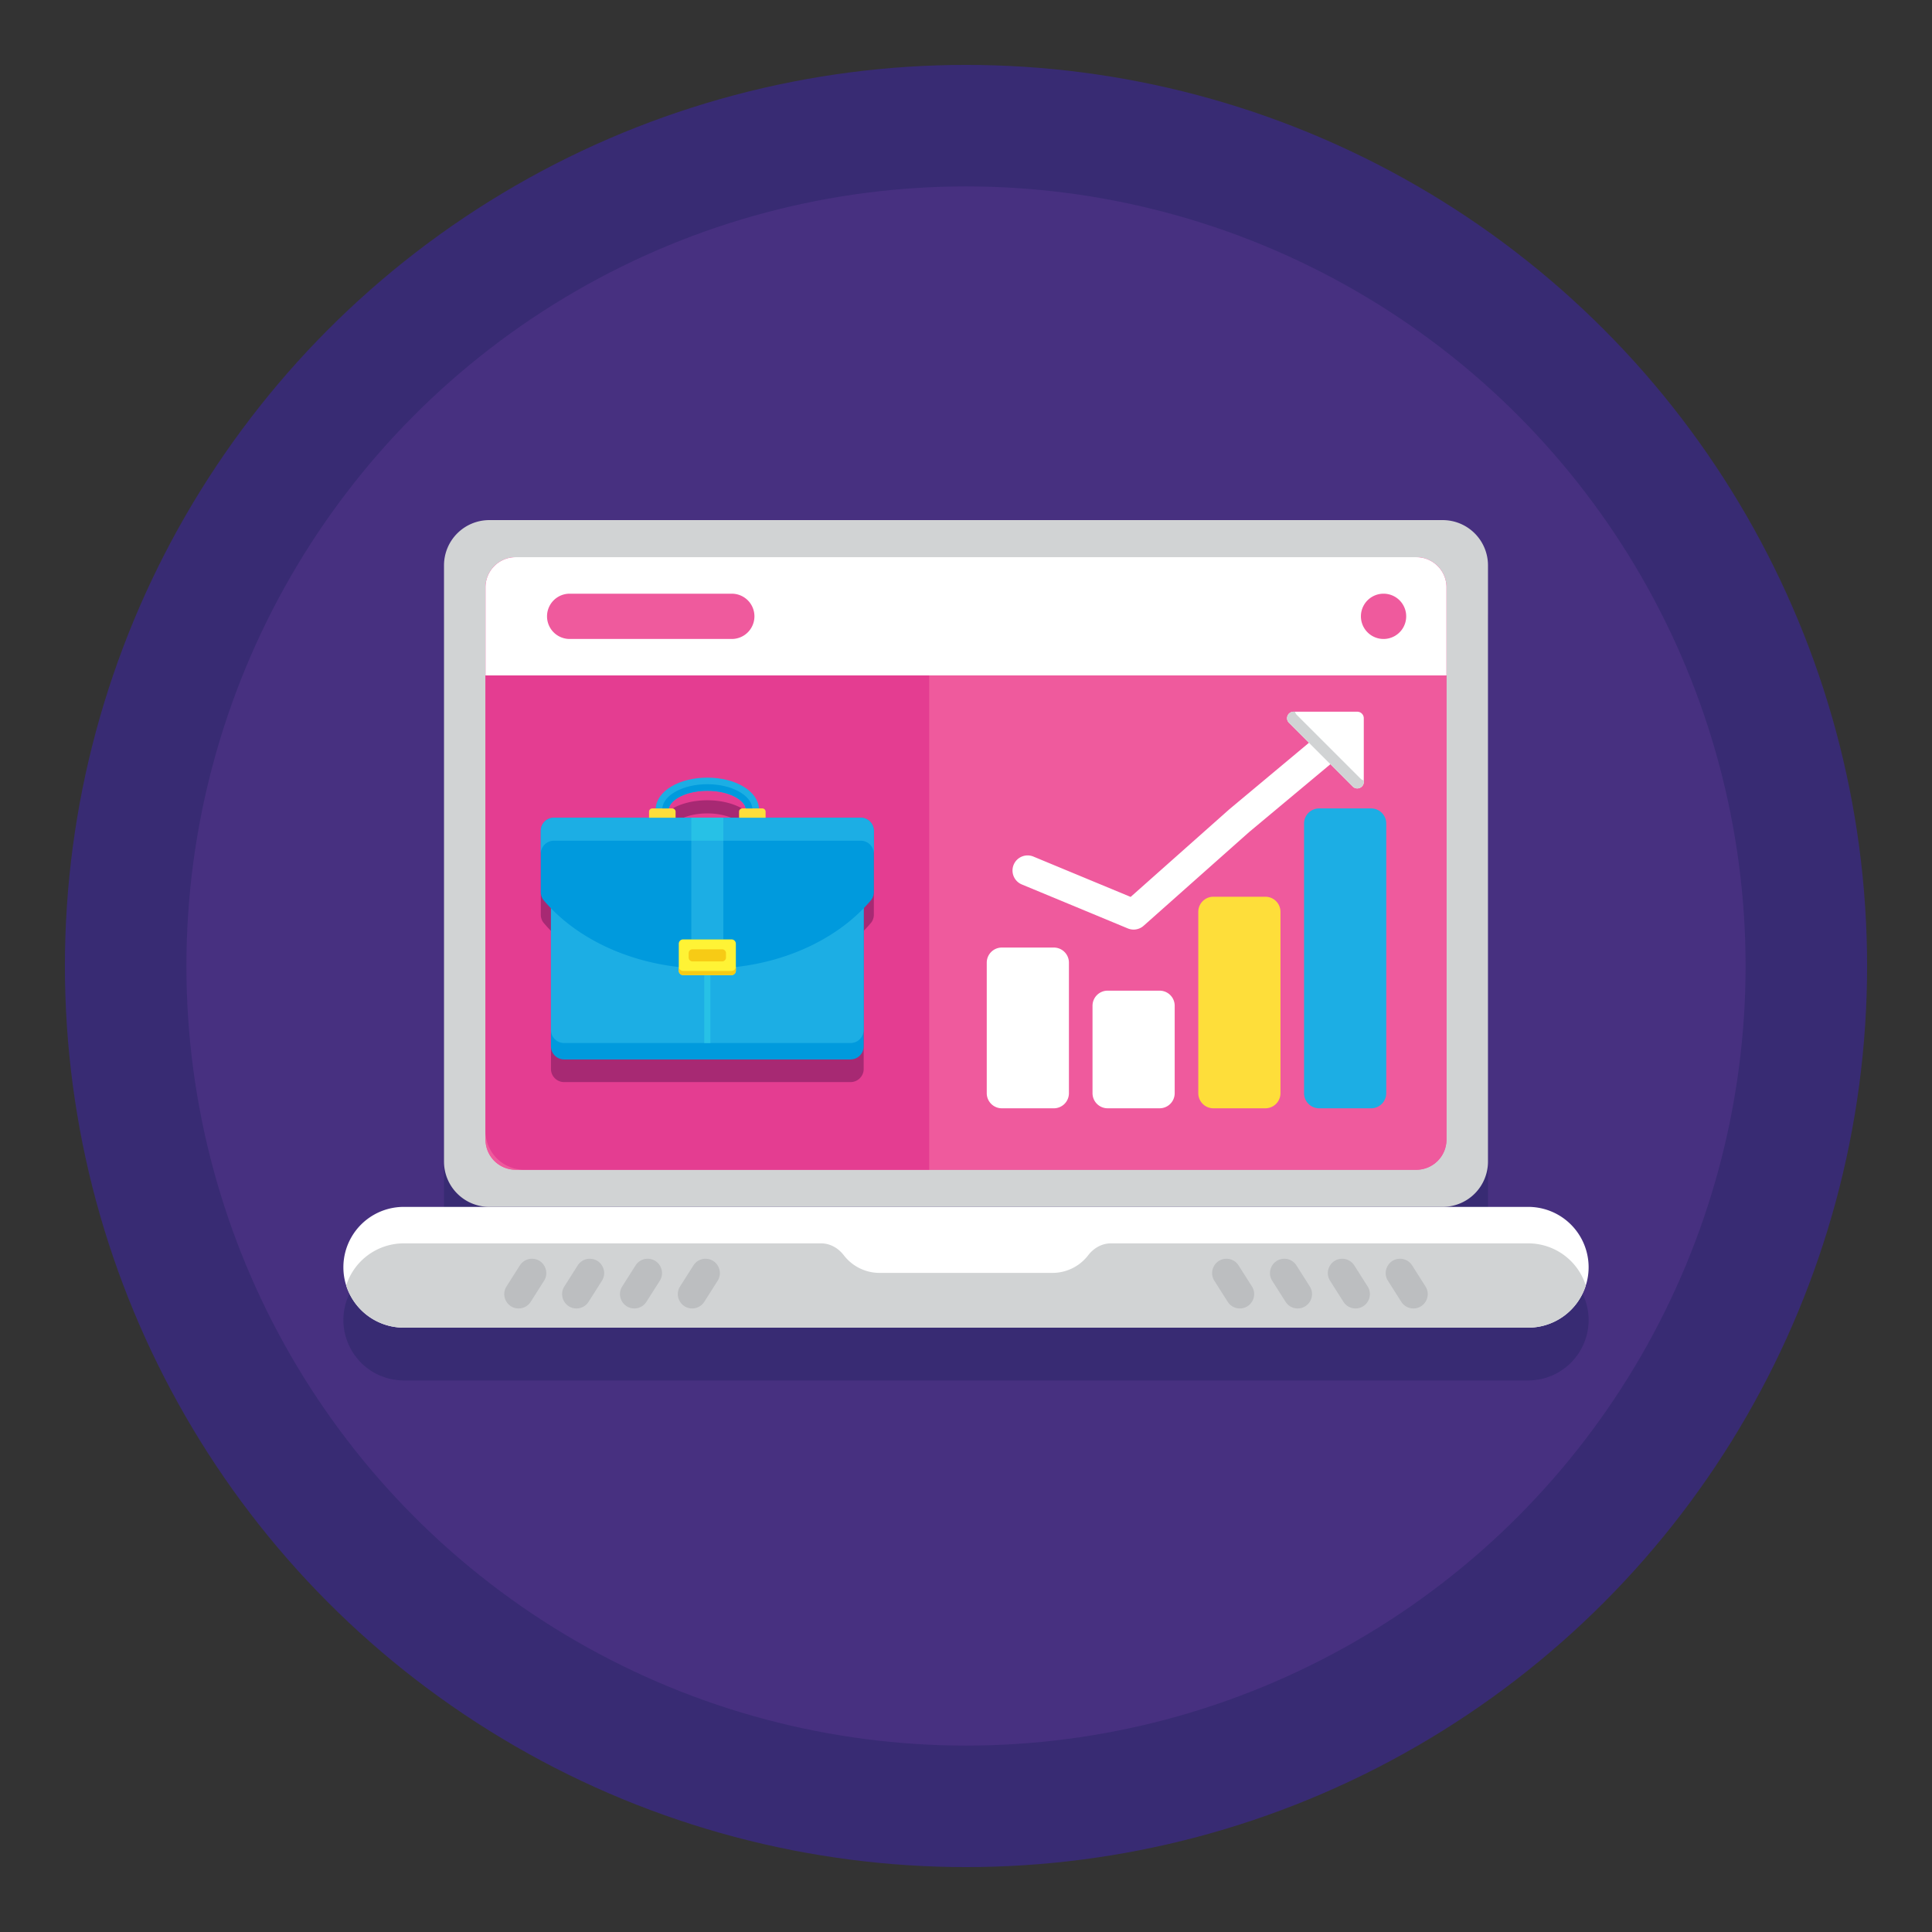 <svg version="1.1" id="Layer_1" xmlns="http://www.w3.org/2000/svg" x="0" y="0" viewBox="0 0 256 256" style="enable-background:new 0 0 256 256" xml:space="preserve"><rect x="0" y="0" width="256" height="256" fill="#333333" stroke="none"/><style>.st0{fill:#382b73}.st2{fill:#d1d3d4}.st3{fill:#ef5a9d}.st4{fill:#fff}.st5{fill:#bcbec0}.st8{fill:#009add}.st9{fill:#1caee4}.st10{fill:#27c1e6}.st11{fill:#fede3a}.st13{fill:#f7cb15}</style><switch><g><circle class="st0" cx="128" cy="128" r="119.4"/><circle cx="128" cy="128" r="103.299" style="fill:#473080"/><path class="st0" d="M64.833 166.917h126.333a6 6 0 0 0 6-6v-79a6 6 0 0 0-6-6H64.833a6 6 0 0 0-6 6v79a6 6 0 0 0 6 6zM208.236 180.488c.253-.261.486-.541.702-.835.033-.044.067-.087.099-.132.215-.304.408-.624.579-.958.026-.051.049-.103.075-.155a7.948 7.948 0 0 0 .81-3.49 8 8 0 0 0-8-8h-149a8 8 0 0 0-8 8c0 1.253.296 2.434.81 3.49.025.051.048.103.074.154.171.334.365.654.579.959.031.045.065.087.098.131.217.294.449.575.703.837l.041.045c.262.265.545.507.841.734.057.043.113.086.17.127.299.216.609.416.937.59.038.02.079.037.118.057.308.157.627.293.956.409.06.021.118.045.178.065.351.115.713.204 1.083.27.077.014.155.024.234.036a8.01 8.01 0 0 0 1.177.096h149a8.01 8.01 0 0 0 1.177-.096c.078-.012.156-.022.234-.036.37-.066.732-.155 1.083-.27.061-.02.118-.044.178-.065.329-.117.648-.252.955-.409.039-.02.08-.036.118-.057a8.004 8.004 0 0 0 1.108-.718c.296-.227.579-.468.84-.733.016-.014.029-.031.043-.046z"/><g><path class="st2" d="M191.167 159.917H64.833a6 6 0 0 1-6-6v-79a6 6 0 0 1 6-6h126.333a6 6 0 0 1 6 6v79a6 6 0 0 1-5.999 6z"/><path class="st3" d="M187.667 155H68.333a4 4 0 0 1-4-4V77.833a4 4 0 0 1 4-4h119.333a4 4 0 0 1 4 4V151c.001 2.209-1.79 4-3.999 4z"/><path class="st4" d="M202.5 175.919h-149a8 8 0 0 1 0-16h149a8 8 0 0 1 0 16z"/><path class="st2" d="M202.5 164.752h-55.298c-1.201 0-2.278.624-3.01 1.575a5.976 5.976 0 0 1-4.747 2.339h-22.89a5.979 5.979 0 0 1-4.747-2.339c-.733-.951-1.809-1.575-3.01-1.575H53.5a8.003 8.003 0 0 0-7.627 5.583 8.002 8.002 0 0 0 7.627 5.583h149a8 8 0 0 0 7.626-5.583 8 8 0 0 0-7.626-5.583z"/><path class="st5" d="M68.719 173.376c-1.498 0-2.407-1.653-1.604-2.918l1.767-2.784a1.901 1.901 0 0 1 1.604-.882c1.498 0 2.407 1.653 1.604 2.918l-1.767 2.784c-.348.55-.954.882-1.604.882zM76.386 173.376c-1.498 0-2.407-1.653-1.604-2.918l1.767-2.784a1.899 1.899 0 0 1 1.604-.882c1.498 0 2.407 1.653 1.604 2.918l-1.767 2.784c-.349.55-.954.882-1.604.882zM84.053 173.376c-1.498 0-2.407-1.653-1.604-2.918l1.767-2.784a1.9 1.9 0 0 1 1.604-.882c1.498 0 2.407 1.653 1.604 2.918l-1.767 2.784c-.349.55-.954.882-1.604.882zM91.719 173.376c-1.498 0-2.407-1.653-1.604-2.918l1.767-2.784a1.901 1.901 0 0 1 1.604-.882c1.498 0 2.407 1.653 1.604 2.918l-1.767 2.784c-.348.55-.954.882-1.604.882z"/><g><path class="st5" d="M187.281 173.376c1.498 0 2.407-1.653 1.604-2.918l-1.767-2.784a1.9 1.9 0 0 0-1.604-.882c-1.498 0-2.406 1.653-1.604 2.918l1.767 2.784c.348.55.953.882 1.604.882zM179.614 173.376c1.498 0 2.407-1.653 1.604-2.918l-1.767-2.784a1.901 1.901 0 0 0-1.604-.882c-1.498 0-2.407 1.653-1.604 2.918l1.767 2.784c.349.55.954.882 1.604.882zM171.947 173.376c1.498 0 2.407-1.653 1.604-2.918l-1.767-2.784a1.9 1.9 0 0 0-1.604-.882c-1.498 0-2.407 1.653-1.604 2.918l1.767 2.784c.349.55.954.882 1.604.882zM164.281 173.376c1.498 0 2.407-1.653 1.604-2.918l-1.767-2.784a1.9 1.9 0 0 0-1.604-.882c-1.498 0-2.406 1.653-1.604 2.918l1.767 2.784c.348.55.953.882 1.604.882z"/></g><g><path class="st3" d="M187.667 155H68.333a4 4 0 0 1-4-4V77.833a4 4 0 0 1 4-4h119.333a4 4 0 0 1 4 4V151c.001 2.209-1.79 4-3.999 4z"/></g><g><path class="st4" d="M187.667 73.833H68.333a4 4 0 0 0-4 4V89.5h127.333V77.833c.001-2.209-1.79-4-3.999-4z"/><path class="st3" d="M96.965 84.667H75.484a3 3 0 1 1 0-6h21.482a3 3 0 0 1 3 3 3.001 3.001 0 0 1-3.001 3zM183.328 84.667a3 3 0 1 1 0-6 3 3 0 1 1 0 6z"/><path d="M123.125 155H69.471a5.138 5.138 0 0 1-5.138-5.138V89.5h58.792V155z" style="fill:#e43d91"/><path d="M115.022 111.65a1.728 1.728 0 0 0-.973-.297h-12.604v-.798a.435.435 0 0 0-.435-.435h-.449c-.149-2.301-3.094-4.079-6.838-4.079s-6.688 1.778-6.838 4.079h-.449a.435.435 0 0 0-.435.435v.798H73.398a1.739 1.739 0 0 0-1.74 1.74v8.103c0 .406.136.803.398 1.112.302.355.619.702.949 1.041v18.293c0 .961.779 1.74 1.74 1.74h37.957a1.74 1.74 0 0 0 1.74-1.74v-18.293c.33-.339.647-.686.949-1.041.262-.309.398-.706.398-1.112v-8.103a1.74 1.74 0 0 0-.767-1.443zm-25.939-1.53h-.433c.198-1.141 2.212-2.338 5.073-2.338s4.875 1.197 5.073 2.338h-.433a.435.435 0 0 0-.435.435v.798h-2.084v-.009h-4.242v.009h-2.084v-.798a.435.435 0 0 0-.435-.435z" style="fill:#a72973"/><path class="st8" d="M112.702 140.382H74.745a1.74 1.74 0 0 1-1.74-1.74v-26.374c0-.961.779-1.74 1.74-1.74h37.957c.961 0 1.74.779 1.74 1.74v26.374a1.74 1.74 0 0 1-1.74 1.74z"/><path class="st9" d="M112.702 138.207H74.745a1.74 1.74 0 0 1-1.74-1.74v-26.374c0-.961.779-1.74 1.74-1.74h37.957c.961 0 1.74.779 1.74 1.74v26.374a1.74 1.74 0 0 1-1.74 1.74z"/><path class="st10" d="M93.315 129.207h.816v9h-.816z"/><path class="st8" d="M93.723 128.346c9.071 0 17.049-3.596 21.667-9.038.262-.309.398-.706.398-1.112v-8.104a1.74 1.74 0 0 0-1.74-1.74h-40.65a1.74 1.74 0 0 0-1.74 1.74v8.104c0 .406.136.803.398 1.112 4.618 5.441 12.596 9.038 21.667 9.038z"/><path class="st9" d="M114.049 108.352H73.398a1.74 1.74 0 0 0-1.74 1.74v3.045c0-.961.779-1.74 1.74-1.74h40.651c.961 0 1.74.779 1.74 1.74v-3.045c0-.96-.779-1.74-1.74-1.74z"/><path class="st11" d="M89.083 107.12h-2.646a.435.435 0 0 0-.435.435v.798h3.517v-.798a.437.437 0 0 0-.436-.435zM101.01 107.12h-2.646a.435.435 0 0 0-.435.435v.798h3.517v-.798a.436.436 0 0 0-.436-.435z"/><path class="st9" d="M98.819 107.12h1.75c-.148-2.301-3.101-4.079-6.845-4.079-3.744 0-6.698 1.777-6.846 4.079h1.75c.198-1.141 2.235-2.338 5.096-2.338 2.86-.001 4.897 1.197 5.095 2.338z"/><path class="st8" d="M98.819 107.12h.878c-.166-1.788-2.777-3.208-5.973-3.208-3.196 0-5.807 1.421-5.973 3.208h.878c.198-1.141 2.235-2.338 5.096-2.338 2.859-.001 4.896 1.197 5.094 2.338z"/><path class="st9" d="M91.602 108.343h4.242v16.133h-4.242z"/><path class="st10" d="M91.602 108.343h4.242v3.054h-4.242z"/><g><path d="M96.929 129.207h-6.411a.574.574 0 0 1-.575-.575v-3.581c0-.318.257-.575.575-.575h6.411c.318 0 .575.257.575.575v3.581a.575.575 0 0 1-.575.575z" style="fill:#fff335"/><path class="st13" d="M96.929 128.653h-6.411a.576.576 0 0 1-.575-.575v.554c0 .318.257.575.575.575h6.411a.575.575 0 0 0 .575-.575v-.554a.576.576 0 0 1-.575.575zM95.688 127.391h-3.929a.507.507 0 0 1-.507-.507v-.591c0-.28.227-.507.507-.507h3.929c.28 0 .507.227.507.507v.591c0 .28-.227.507-.507.507z"/></g><g><path class="st4" d="M139.638 125.555h-6.888a2 2 0 0 0-2 2v17.3a2 2 0 0 0 2 2h6.888a2 2 0 0 0 2-2v-17.3a2 2 0 0 0-2-2zM153.653 131.268h-6.888a2 2 0 0 0-2 2v11.586a2 2 0 0 0 2 2h6.888a2 2 0 0 0 2-2v-11.586a2 2 0 0 0-2-2z"/><path class="st11" d="M167.668 118.822h-6.888a2 2 0 0 0-2 2v24.033a2 2 0 0 0 2 2h6.888a2 2 0 0 0 2-2v-24.033a2 2 0 0 0-2-2z"/><path class="st9" d="M181.683 107.12h-6.888a2 2 0 0 0-2 2v35.735a2 2 0 0 0 2 2h6.888a2 2 0 0 0 2-2V109.12a2 2 0 0 0-2-2z"/><g><path class="st4" d="M150.209 123.174c-.259 0-.519-.05-.767-.153l-14.015-5.814a2 2 0 1 1 1.533-3.694l12.856 5.333 13.078-11.614 14.061-11.742a2 2 0 0 1 2.564 3.071l-14.015 11.702-13.969 12.407a1.992 1.992 0 0 1-1.326.504z"/></g><g><path class="st4" d="M171.404 94.306h8.443a.86.86 0 0 1 .861.86v8.443c0 .767-.927 1.15-1.469.608l-8.443-8.443c-.542-.542-.158-1.468.608-1.468z"/></g><g><path class="st2" d="m180.281 103.176-8.443-8.443a.84.84 0 0 1-.231-.427h-.202c-.767 0-1.15.927-.608 1.469l8.443 8.443c.542.542 1.469.158 1.469-.608v-.202a.86.86 0 0 1-.428-.232z"/></g></g></g></g></g></switch></svg>